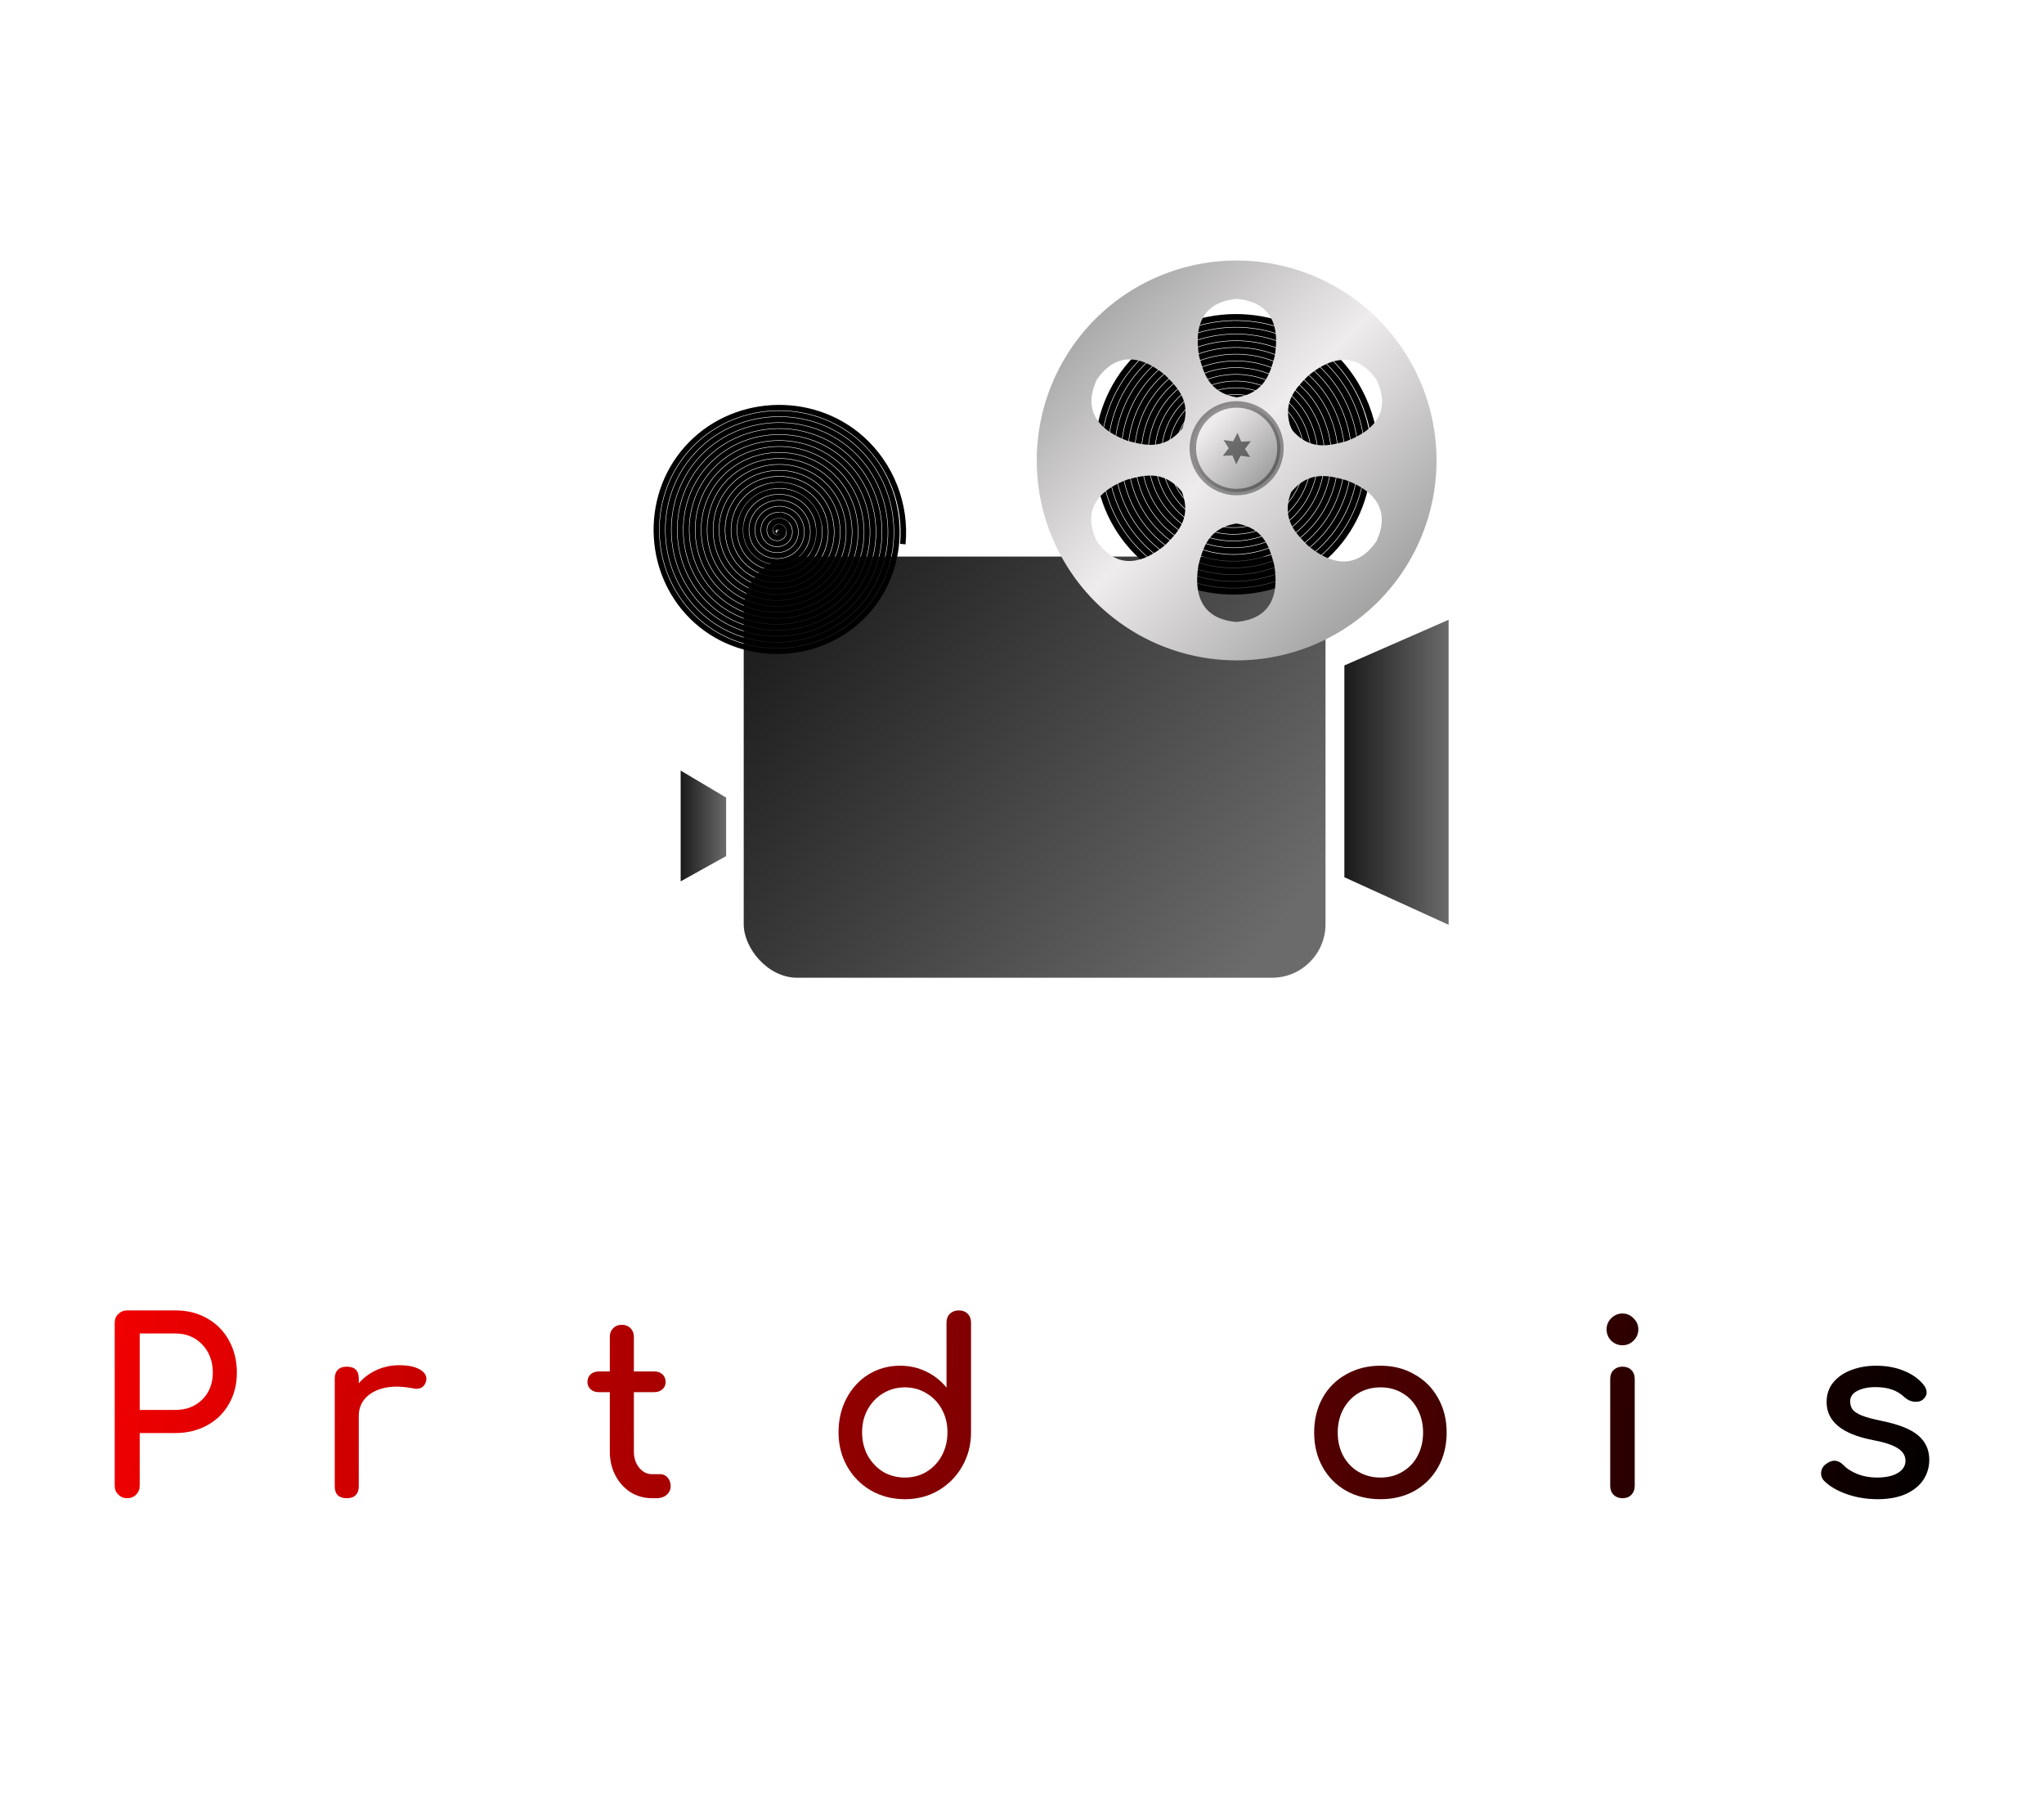 <?xml version="1.0" encoding="UTF-8"?>
<!-- Created with Inkscape (http://www.inkscape.org/) -->
<svg width="544" height="480" version="1.1" viewBox="0 0 544 480" xmlns="http://www.w3.org/2000/svg" xmlns:xlink="http://www.w3.org/1999/xlink"><defs><linearGradient id="linearGradient7984"><stop stop-color="#f40000" offset="0"/><stop offset="1"/></linearGradient><linearGradient id="linearGradient2325"><stop stop-color="#1a1a1a" offset="0"/><stop stop-color="#6b6b6b" offset="1"/></linearGradient><linearGradient id="linearGradient7582" x1="-396.04" x2="-362.29" y1="322.19" y2="356.13" gradientTransform="matrix(4.429 0 0 4.429 2031.5 -1200.2)" gradientUnits="userSpaceOnUse" spreadMethod="reflect" xlink:href="#linearGradient7580"/><linearGradient id="linearGradient7580"><stop stop-color="#efeced" offset="0"/><stop stop-color="#8c8d8c" offset="1"/></linearGradient><filter id="filter18301-3-6-3" x="-.073" y="-.073" width="1.145" height="1.176" color-interpolation-filters="sRGB"><feFlood flood-color="rgb(0,0,0)" flood-opacity=".639" result="flood"/><feComposite in="flood" in2="SourceGraphic" operator="in" result="composite1"/><feGaussianBlur in="composite1" result="blur" stdDeviation="9.345"/><feOffset dx="0" dy="9.431" result="offset"/><feComposite in="SourceGraphic" in2="offset" result="composite2"/></filter><linearGradient id="linearGradient15527" x1="265.24" x2="320.16" y1="198.52" y2="250.86" gradientTransform="translate(-5.976 18.474)" gradientUnits="userSpaceOnUse" xlink:href="#linearGradient7580"/><linearGradient id="linearGradient2327" x1="182.35" x2="308.65" y1="227.63" y2="325.88" gradientUnits="userSpaceOnUse" xlink:href="#linearGradient2325"/><linearGradient id="linearGradient2655" x1="327.92" x2="355.07" y1="283.09" y2="283.09" gradientUnits="userSpaceOnUse" xlink:href="#linearGradient2325"/><linearGradient id="linearGradient2663" x1="155.08" x2="166.93" y1="297.08" y2="297.08" gradientUnits="userSpaceOnUse" xlink:href="#linearGradient2325"/><linearGradient id="linearGradient7820" x1="25.301" x2="516.06" y1="301.78" y2="380.34" gradientUnits="userSpaceOnUse" xlink:href="#linearGradient7984"/></defs><g><g transform="matrix(1.022 0 0 1.022 22.663 -83.828)"><rect x="171.5" y="226.94" width="151.51" height="109.65" ry="13.941" fill="url(#linearGradient2327)" stroke-linecap="round" stroke-linejoin="round" stroke-opacity=".387" stroke-width="8.3" style="paint-order:fill markers stroke"/><g transform="matrix(.91 0 0 .91 -46.309 -246.88)"><g transform="matrix(.37 0 0 .37 276.43 403.15)"><path transform="translate(-7.645 17.968)" d="m287.17 221.91c0.584 0.526-0.421 1.046-0.874 0.97-1.228-0.206-1.504-1.751-1.067-2.719 0.783-1.73 3.036-2.046 4.563-1.163 2.242 1.296 2.602 4.337 1.259 6.408-1.79 2.76-5.645 3.165-8.252 1.355-3.281-2.277-3.731-6.955-1.451-10.097 2.76-3.805 8.267-4.298 11.941-1.548 4.33 3.241 4.867 9.58 1.644 13.786-3.721 4.856-10.893 5.437-15.63 1.74-5.383-4.2-6.007-12.207-1.836-17.475 4.679-5.909 13.522-6.578 19.319-1.932 6.437 5.157 7.149 14.836 2.029 21.164-5.635 6.964-16.151 7.72-23.008 2.125-7.492-6.112-8.291-17.466-2.221-24.853 6.59-8.019 18.781-8.862 26.698-2.317 8.547 7.067 9.434 20.096 2.413 28.542-7.544 9.075-21.412 10.006-30.387 2.51-9.603-8.021-10.577-22.727-2.606-32.231 8.498-10.131 24.043-11.149 34.076-2.702 10.659 8.974 11.721 25.358 2.798 35.92-9.451 11.187-26.674 12.293-37.765 2.894-11.715-9.928-12.865-27.989-2.991-39.609 10.404-12.244 29.305-13.437 41.454-3.087 12.772 10.881 14.009 30.62 3.183 43.298-11.357 13.3-31.936 14.581-45.143 3.279-13.829-11.834-15.153-33.252-3.376-46.987 12.31-14.357 34.567-15.725 48.832-3.472 14.885 12.787 16.298 35.883 3.568 50.676-13.263 15.414-37.199 16.87-52.521 3.664-15.942-13.74-17.442-38.515-3.76-54.365 14.216-16.47 39.83-18.014 56.21-3.857 16.999 14.693 18.586 41.146 3.953 58.055-15.169 17.527-42.462 19.158-59.899 4.049-18.056-15.645-19.731-43.778-4.145-61.744 16.122-18.584 45.093-20.303 63.588-4.241 19.113 16.598 20.875 46.409 4.338 65.433-17.074 19.641-47.725 21.447-67.277 4.434-20.17-17.551-22.02-49.041-4.53-69.122 18.027-20.698 50.357-22.592 70.966-4.626 21.226 18.503 23.164 51.672 4.722 72.811-18.98 21.755-52.988 23.736-74.655 4.819-22.283-19.456-24.309-54.304-4.915-76.5 19.932-22.812 55.62-24.881 78.344-5.011 23.34 20.409 25.453 56.936 5.107 80.189-20.885 23.869-58.252 26.026-82.033 5.203-24.397-21.361-26.598-59.567-5.3-83.878 21.837-24.926 60.883-27.17 85.722-5.396 25.454 22.314 27.742 62.199 5.492 87.567-22.79 25.983-63.515 28.315-89.412 5.588-26.511-23.266-28.887-64.831-5.684-91.256 23.743-27.04 66.147-29.459 93.101-5.781 27.569 24.219 30.032 67.463 5.877 94.945-24.695 28.097-68.779 30.604-96.79 5.973-28.626-25.171-31.176-70.094-6.069-98.634 25.648-29.154 71.41-31.749 100.48-6.165 29.683 26.124 32.321 72.726 6.262 102.32-26.6 30.211-74.042 32.893-104.17 6.358-30.74-27.076-33.466-75.358-6.454-106.01 27.553-31.268 76.674-34.038 107.86-6.55 31.797 28.029 34.61 77.99 6.646 109.7-28.505 32.325-79.306 35.183-111.55 6.743-32.854-28.981-35.755-80.621-6.839-113.39 29.458-33.382 81.937-36.327 115.23-6.935 33.911 29.934 36.9 83.253 7.031 117.08-30.41 34.44-84.569 37.472-118.92 7.128-34.968-30.886-38.044-85.885-7.224-120.77 31.362-35.497 87.201-38.617 122.61-7.32 36.025 31.839 39.189 88.517 7.416 124.46-32.315 36.554-89.833 39.761-126.3 7.512-37.082-32.791-40.334-91.149-7.609-128.15 33.267-37.611 92.465-40.906 129.99-7.705 38.139 33.744 41.479 93.78 7.801 131.84-34.22 38.668-95.096 42.051-133.68 7.897-39.197-34.696-42.623-96.412-7.993-135.52 35.172-39.725 97.728-43.196 137.37-8.09 40.254 35.648 43.768 99.044 8.186 139.21-36.125 40.782-100.36 44.34-141.06 8.282-41.311-36.601-44.913-101.68-8.378-142.9 37.077-41.839 102.99-45.485 144.75-8.474 42.368 37.553 46.057 104.31 8.571 146.59-38.03 42.896-105.62 46.63-148.44 8.667-43.425-38.506-47.202-106.94-8.763-150.28 38.982-43.954 108.26-47.774 152.13-8.859 25.837 22.919 39.385 57.619 36.03 91.98" fill="none" stroke="#000" stroke-width="4.8"/><g stroke-linejoin="round" stroke-miterlimit="4.3"><path d="m281.03 79.272a154.59 154.59 0 0 0-154.6 154.6 154.59 154.59 0 0 0 154.6 154.59 154.59 154.59 0 0 0 154.59-154.59 154.59 154.59 0 0 0-154.59-154.6zm0.208 29.707c28.714 2.483 32.815 23.661 29.205 44.439-3.43 12.282-7.202 28.055-29.205 31.679-22.003-3.624-25.775-19.397-29.205-31.679-3.61-20.778 0.491-41.956 29.205-44.439zm-81.603 46.801c9.185 0.496 18.333 5.63 26.428 12.388 8.921 9.111 20.692 20.268 12.829 41.134-14.14 17.243-29.683 12.617-42.034 9.447-19.8-7.263-36.091-21.401-23.885-47.51 8.254-11.813 17.477-15.954 26.662-15.459zm162.99 0.363c9.185-0.496 18.408 3.655 26.662 15.468 12.206 26.109-4.077 40.247-23.876 47.51-12.351 3.17-27.903 7.788-42.043-9.455-7.863-20.867 3.917-32.023 12.838-41.134 8.095-6.758 17.235-11.892 26.419-12.388zm-150.97 89.527c8.813-0.612 18.196 1.62 27.034 12.397 7.863 20.867-3.908 32.023-12.829 41.134-16.189 13.516-36.582 20.554-53.09-3.071-12.206-26.109 4.085-40.247 23.885-47.51 4.632-1.189 9.713-2.583 15-2.95zm138.54 0.363c5.288 0.367 10.369 1.761 15 2.95 19.8 7.263 36.091 21.401 23.885 47.51-16.508 23.625-36.9 16.587-53.09 3.071-8.921-9.111-20.692-20.259-12.829-41.126 8.837-10.777 18.221-13.017 27.034-12.405zm-69.379 36.601c22.003 3.624 25.775 19.397 29.205 31.679 3.61 20.778-0.491 41.955-29.205 44.439-28.714-2.483-32.815-23.661-29.205-44.439 3.43-12.282 7.202-28.055 29.205-31.679z" fill="url(#linearGradient7582)" filter="url(#filter18301-3-6-3)" stroke-width="210.93" style="paint-order:fill markers stroke"/><circle cx="281.03" cy="233.87" r="33.891" fill="url(#linearGradient15527)" stroke="#000" stroke-opacity=".387" stroke-width="5" style="paint-order:fill markers stroke"/><path transform="matrix(3.512 0 0 3.512 1669.2 -903.01)" d="m-392.28 325.65-2.111-0.286-0.979 1.892-0.808-1.971-2.128 0.098 1.303-1.686-1.149-1.794 2.111 0.286 0.979-1.892 0.808 1.971 2.128-0.098-1.303 1.686z" fill-opacity=".478" stroke-width="47.622" style="paint-order:fill markers stroke"/></g></g></g><path d="m327.92 255.28 27.143-11.891v79.411l-27.143-12.378z" fill="url(#linearGradient2655)" stroke-linecap="round" stroke-linejoin="round" stroke-opacity=".387" stroke-width="8.3" style="paint-order:fill markers stroke"/><path d="m155.08 282.65 11.841 7.037v15.228l-11.841 6.583z" fill="url(#linearGradient2663)" stroke-linecap="round" stroke-linejoin="round" stroke-opacity=".387" stroke-width="8.3" style="paint-order:fill markers stroke"/><g transform="matrix(.808 0 0 .808 -126.46 -177.2)"><g transform="matrix(.37 0 0 .37 276.43 403.15)"><path transform="translate(-7.645 17.968)" d="m287.17 221.91c0.584 0.526-0.421 1.046-0.874 0.97-1.228-0.206-1.504-1.751-1.067-2.719 0.783-1.73 3.036-2.046 4.563-1.163 2.242 1.296 2.602 4.337 1.259 6.408-1.79 2.76-5.645 3.165-8.252 1.355-3.281-2.277-3.731-6.955-1.451-10.097 2.76-3.805 8.267-4.298 11.941-1.548 4.33 3.241 4.867 9.58 1.644 13.786-3.721 4.856-10.893 5.437-15.63 1.74-5.383-4.2-6.007-12.207-1.836-17.475 4.679-5.909 13.522-6.578 19.319-1.932 6.437 5.157 7.149 14.836 2.029 21.164-5.635 6.964-16.151 7.72-23.008 2.125-7.492-6.112-8.291-17.466-2.221-24.853 6.59-8.019 18.781-8.862 26.698-2.317 8.547 7.067 9.434 20.096 2.413 28.542-7.544 9.075-21.412 10.006-30.387 2.51-9.603-8.021-10.577-22.727-2.606-32.231 8.498-10.131 24.043-11.149 34.076-2.702 10.659 8.974 11.721 25.358 2.798 35.92-9.451 11.187-26.674 12.293-37.765 2.894-11.715-9.928-12.865-27.989-2.991-39.609 10.404-12.244 29.305-13.437 41.454-3.087 12.772 10.881 14.009 30.62 3.183 43.298-11.357 13.3-31.936 14.581-45.143 3.279-13.829-11.834-15.153-33.252-3.376-46.987 12.31-14.357 34.567-15.725 48.832-3.472 14.885 12.787 16.298 35.883 3.568 50.676-13.263 15.414-37.199 16.87-52.521 3.664-15.942-13.74-17.442-38.515-3.76-54.365 14.216-16.47 39.83-18.014 56.21-3.857 16.999 14.693 18.586 41.146 3.953 58.055-15.169 17.527-42.462 19.158-59.899 4.049-18.056-15.645-19.731-43.778-4.145-61.744 16.122-18.584 45.093-20.303 63.588-4.241 19.113 16.598 20.875 46.409 4.338 65.433-17.074 19.641-47.725 21.447-67.277 4.434-20.17-17.551-22.02-49.041-4.53-69.122 18.027-20.698 50.357-22.592 70.966-4.626 21.226 18.503 23.164 51.672 4.722 72.811-18.98 21.755-52.988 23.736-74.655 4.819-22.283-19.456-24.309-54.304-4.915-76.5 19.932-22.812 55.62-24.881 78.344-5.011 23.34 20.409 25.453 56.936 5.107 80.189-20.885 23.869-58.252 26.026-82.033 5.203-24.397-21.361-26.598-59.567-5.3-83.878 21.837-24.926 60.883-27.17 85.722-5.396 25.454 22.314 27.742 62.199 5.492 87.567-22.79 25.983-63.515 28.315-89.412 5.588-26.511-23.266-28.887-64.831-5.684-91.256 23.743-27.04 66.147-29.459 93.101-5.781 27.569 24.219 30.032 67.463 5.877 94.945-24.695 28.097-68.779 30.604-96.79 5.973-28.626-25.171-31.176-70.094-6.069-98.634 25.648-29.154 71.41-31.749 100.48-6.165 29.683 26.124 32.321 72.726 6.262 102.32-26.6 30.211-74.042 32.893-104.17 6.358-30.74-27.076-33.466-75.358-6.454-106.01 27.553-31.268 76.674-34.038 107.86-6.55 31.797 28.029 34.61 77.99 6.646 109.7-28.505 32.325-79.306 35.183-111.55 6.743-32.854-28.981-35.755-80.621-6.839-113.39 29.458-33.382 81.937-36.327 115.23-6.935 33.911 29.934 36.9 83.253 7.031 117.08-30.41 34.44-84.569 37.472-118.92 7.128-34.968-30.886-38.044-85.885-7.224-120.77 31.362-35.497 87.201-38.617 122.61-7.32 36.025 31.839 39.189 88.517 7.416 124.46-32.315 36.554-89.833 39.761-126.3 7.512-37.082-32.791-40.334-91.149-7.609-128.15 33.267-37.611 92.465-40.906 129.99-7.705 38.139 33.744 41.479 93.78 7.801 131.84-34.22 38.668-95.096 42.051-133.68 7.897-39.197-34.696-42.623-96.412-7.993-135.52 35.172-39.725 97.728-43.196 137.37-8.09 40.254 35.648 43.768 99.044 8.186 139.21-36.125 40.782-100.36 44.34-141.06 8.282-41.311-36.601-44.913-101.68-8.378-142.9 37.077-41.839 102.99-45.485 144.75-8.474 42.368 37.553 46.057 104.31 8.571 146.59-38.03 42.896-105.62 46.63-148.44 8.667-43.425-38.506-47.202-106.94-8.763-150.28 38.982-43.954 108.26-47.774 152.13-8.859 25.837 22.919 39.385 57.619 36.03 91.98" fill="none" stroke="#000" stroke-width="4.8"/><g stroke-linejoin="round" stroke-miterlimit="4.3"><path d="m281.03 79.272a154.59 154.59 0 0 0-154.6 154.6 154.59 154.59 0 0 0 154.6 154.59 154.59 154.59 0 0 0 154.59-154.59 154.59 154.59 0 0 0-154.59-154.6zm0.208 29.707c28.714 2.483 32.815 23.661 29.205 44.439-3.43 12.282-7.202 28.055-29.205 31.679-22.003-3.624-25.775-19.397-29.205-31.679-3.61-20.778 0.491-41.956 29.205-44.439zm-81.603 46.801c9.185 0.496 18.333 5.63 26.428 12.388 8.921 9.111 20.692 20.268 12.829 41.134-14.14 17.243-29.683 12.617-42.034 9.447-19.8-7.263-36.091-21.401-23.885-47.51 8.254-11.813 17.477-15.954 26.662-15.459zm162.99 0.363c9.185-0.496 18.408 3.655 26.662 15.468 12.206 26.109-4.077 40.247-23.876 47.51-12.351 3.17-27.903 7.788-42.043-9.455-7.863-20.867 3.917-32.023 12.838-41.134 8.095-6.758 17.235-11.892 26.419-12.388zm-150.97 89.527c8.813-0.612 18.196 1.62 27.034 12.397 7.863 20.867-3.908 32.023-12.829 41.134-16.189 13.516-36.582 20.554-53.09-3.071-12.206-26.109 4.085-40.247 23.885-47.51 4.632-1.189 9.713-2.583 15-2.95zm138.54 0.363c5.288 0.367 10.369 1.761 15 2.95 19.8 7.263 36.091 21.401 23.885 47.51-16.508 23.625-36.9 16.587-53.09 3.071-8.921-9.111-20.692-20.259-12.829-41.126 8.837-10.777 18.221-13.017 27.034-12.405zm-69.379 36.601c22.003 3.624 25.775 19.397 29.205 31.679 3.61 20.778-0.491 41.955-29.205 44.439-28.714-2.483-32.815-23.661-29.205-44.439 3.43-12.282 7.202-28.055 29.205-31.679z" fill="url(#linearGradient7582)" filter="url(#filter18301-3-6-3)" stroke-width="210.93" style="paint-order:fill markers stroke"/><circle cx="281.03" cy="233.87" r="33.891" fill="url(#linearGradient15527)" stroke="#000" stroke-opacity=".387" stroke-width="5" style="paint-order:fill markers stroke"/><path transform="matrix(3.512 0 0 3.512 1669.2 -903.01)" d="m-392.28 325.65-2.111-0.286-0.979 1.892-0.808-1.971-2.128 0.098 1.303-1.686-1.149-1.794 2.111 0.286 0.979-1.892 0.808 1.971 2.128-0.098-1.303 1.686z" fill-opacity=".478" stroke-width="47.622" style="paint-order:fill markers stroke"/></g></g></g></g><g transform="translate(1e-6 41.481)" fill="url(#linearGradient7820)" aria-label="Pirated Movies"><path d="m33.856 357.18q-1.408 0-2.368-0.96t-0.96-2.368v-43.328q0-1.472 0.96-2.368 0.96-0.96 2.368-0.96h12.8q4.736 0 8.448 2.112 3.776 2.112 5.824 5.888 2.112 3.776 2.112 8.576 0 4.672-2.112 8.32-2.048 3.648-5.824 5.696-3.712 2.048-8.448 2.048h-9.472v14.016q0 1.408-0.96 2.368-0.896 0.96-2.368 0.96zm12.8-23.488q4.352 0 7.168-2.752 2.816-2.816 2.816-7.168 0-4.544-2.816-7.488t-7.168-2.944h-9.472v20.352z"/><path d="m73.664 357.18q-1.408 0-2.368-0.896-0.896-0.96-0.896-2.368v-28.48q0-1.472 0.896-2.368 0.96-0.896 2.368-0.896 1.472 0 2.368 0.896t0.896 2.368v28.48q0 1.408-0.896 2.368-0.896 0.896-2.368 0.896zm0-40.704q-1.728 0-3.008-1.216-1.216-1.28-1.216-3.008t1.216-2.944q1.28-1.28 3.008-1.28t2.944 1.28q1.28 1.216 1.28 2.944t-1.28 3.008q-1.216 1.216-2.944 1.216z"/><path d="m106.24 321.79q3.392 0 5.312 1.024t1.92 2.56q0 0.448-0.064 0.64-0.576 2.048-2.56 2.048-0.32 0-0.96-0.128-2.56-0.448-4.16-0.448-4.608 0-7.424 2.112-2.816 2.112-2.816 5.696v18.688q0 1.536-0.832 2.368-0.768 0.832-2.368 0.832-1.536 0-2.368-0.768-0.832-0.832-0.832-2.432v-28.608q0-1.536 0.832-2.368t2.368-0.832q3.2 0 3.2 3.2v1.216q1.92-2.24 4.736-3.52 2.816-1.28 6.016-1.28z"/><path d="m133.5 321.92q4.928 0 8.896 2.368 4.032 2.304 6.336 6.4 2.368 4.032 2.368 9.024v14.272q0 1.408-0.96 2.368-0.896 0.896-2.304 0.896t-2.368-0.896q-0.896-0.96-0.896-2.368v-2.368q-2.24 2.752-5.44 4.288t-6.912 1.536q-4.608 0-8.384-2.304-3.712-2.304-5.888-6.336-2.112-4.096-2.112-9.088t2.304-9.024q2.304-4.096 6.336-6.4 4.096-2.368 9.024-2.368zm0 29.76q3.2 0 5.76-1.536 2.624-1.6 4.096-4.288 1.472-2.752 1.472-6.144t-1.472-6.144-4.096-4.288q-2.56-1.6-5.76-1.6t-5.824 1.6q-2.56 1.536-4.096 4.288-1.472 2.752-1.472 6.144t1.472 6.144q1.536 2.688 4.096 4.288 2.624 1.536 5.824 1.536z"/><path d="m175.74 350.78q1.152 0 1.92 0.896 0.832 0.896 0.832 2.304t-1.088 2.304q-1.024 0.896-2.688 0.896h-1.152q-3.136 0-5.76-1.6-2.56-1.664-4.032-4.48t-1.472-6.336v-15.808h-2.944q-1.344 0-2.176-0.768t-0.832-1.92q0-1.28 0.832-2.048t2.176-0.768h2.944v-9.216q0-1.408 0.896-2.304t2.304-0.896 2.304 0.896 0.896 2.304v9.216h5.44q1.344 0 2.176 0.768t0.832 2.048q0 1.152-0.832 1.92t-2.176 0.768h-5.44v15.808q0 2.56 1.408 4.288t3.456 1.728z"/><path d="m217.92 339.14q0 1.216-0.832 2.048-0.832 0.768-2.112 0.768h-24.32q0.704 4.48 4.032 7.232 3.392 2.752 8.256 2.752 1.92 0 3.968-0.704 2.112-0.704 3.456-1.728 0.896-0.704 2.112-0.704t1.92 0.64q1.152 0.96 1.152 2.176 0 1.152-1.024 1.92-2.176 1.728-5.44 2.816-3.2 1.088-6.144 1.088-5.248 0-9.408-2.24-4.16-2.304-6.528-6.336-2.304-4.032-2.304-9.152t2.176-9.152q2.24-4.096 6.144-6.336 3.968-2.304 8.96-2.304 4.928 0 8.512 2.176t5.504 6.08 1.92 8.96zm-15.936-11.712q-4.672 0-7.616 2.56-2.88 2.56-3.648 6.848h21.312q-0.576-4.288-3.2-6.848t-6.848-2.56z"/><path d="m255.17 307.2q1.472 0 2.368 0.896t0.896 2.368v29.184q0 4.992-2.368 9.088-2.304 4.032-6.336 6.4-3.968 2.304-8.896 2.304t-9.024-2.304q-4.032-2.368-6.336-6.4-2.304-4.096-2.304-9.088t2.112-9.024q2.176-4.096 5.888-6.4 3.776-2.304 8.384-2.304 3.712 0 6.912 1.536t5.44 4.288v-17.28q0-1.472 0.896-2.368 0.96-0.896 2.368-0.896zm-14.336 44.48q3.2 0 5.76-1.536 2.624-1.6 4.096-4.352t1.472-6.144-1.472-6.08q-1.472-2.752-4.096-4.288-2.56-1.6-5.76-1.6t-5.824 1.6q-2.56 1.536-4.096 4.288-1.472 2.688-1.472 6.08t1.472 6.144q1.536 2.752 4.096 4.352 2.624 1.536 5.824 1.536z"/><path d="m336.06 307.2q1.408 0 2.368 0.96t0.96 2.368v43.328q0 1.408-1.024 2.368-0.96 0.96-2.304 0.96-1.408 0-2.368-0.96t-0.96-2.368v-31.808l-15.488 31.552q-1.088 1.664-2.88 1.664-2.112 0-3.072-1.984l-15.296-30.656v31.232q0 1.408-0.96 2.368t-2.368 0.96-2.368-0.96-0.96-2.368v-43.328q0-1.408 0.96-2.368t2.368-0.96q1.92 0 2.944 1.792l19.008 38.08 18.496-38.08q1.024-1.792 2.944-1.792z"/><path d="m367.42 357.44q-5.12 0-9.152-2.24-4.032-2.304-6.272-6.336t-2.24-9.152q0-5.184 2.24-9.216t6.272-6.272q4.032-2.304 9.152-2.304 5.056 0 9.024 2.304 4.032 2.24 6.272 6.272 2.304 4.032 2.304 9.216 0 5.12-2.24 9.152t-6.272 6.336q-3.968 2.24-9.088 2.24zm0-5.76q3.264 0 5.824-1.536 2.624-1.536 4.032-4.224 1.472-2.752 1.472-6.208t-1.472-6.208q-1.408-2.752-4.032-4.288-2.56-1.536-5.824-1.536t-5.888 1.536q-2.56 1.536-4.032 4.288t-1.472 6.208 1.472 6.208q1.472 2.688 4.032 4.224 2.624 1.536 5.888 1.536z"/><path d="m419.78 322.62q0.832 0.384 1.28 1.088 0.448 0.64 0.448 1.472 0 0.576-0.32 1.216l-13.568 28.608q-0.96 2.112-2.944 2.112-1.088 0-1.792-0.448-0.704-0.512-1.28-1.664l-13.568-28.608q-0.256-0.512-0.256-1.152 0-1.728 1.792-2.624 0.576-0.32 1.344-0.32t1.472 0.448q0.704 0.384 1.088 1.152l11.136 24 11.008-24q0.384-0.768 1.088-1.152 0.768-0.448 1.6-0.448t1.472 0.32z"/><path d="m431.81 357.18q-1.408 0-2.368-0.896-0.896-0.96-0.896-2.368v-28.48q0-1.472 0.896-2.368 0.96-0.896 2.368-0.896 1.472 0 2.368 0.896t0.896 2.368v28.48q0 1.408-0.896 2.368-0.896 0.896-2.368 0.896zm0-40.704q-1.728 0-3.008-1.216-1.216-1.28-1.216-3.008t1.216-2.944q1.28-1.28 3.008-1.28t2.944 1.28q1.28 1.216 1.28 2.944t-1.28 3.008q-1.216 1.216-2.944 1.216z"/><path d="m478.66 339.14q0 1.216-0.832 2.048-0.832 0.768-2.112 0.768h-24.32q0.704 4.48 4.032 7.232 3.392 2.752 8.256 2.752 1.92 0 3.968-0.704 2.112-0.704 3.456-1.728 0.896-0.704 2.112-0.704t1.92 0.64q1.152 0.96 1.152 2.176 0 1.152-1.024 1.92-2.176 1.728-5.44 2.816-3.2 1.088-6.144 1.088-5.248 0-9.408-2.24-4.16-2.304-6.528-6.336-2.304-4.032-2.304-9.152t2.176-9.152q2.24-4.096 6.144-6.336 3.968-2.304 8.96-2.304 4.928 0 8.512 2.176t5.504 6.08 1.92 8.96zm-15.936-11.712q-4.672 0-7.616 2.56-2.88 2.56-3.648 6.848h21.312q-0.576-4.288-3.2-6.848t-6.848-2.56z"/><path d="m499.71 357.44q-4.352 0-8.192-1.344t-6.016-3.52q-0.832-0.832-0.832-1.984 0-1.536 1.28-2.496 1.216-0.896 2.24-0.896 1.28 0 2.432 1.152 1.216 1.344 3.648 2.368 2.432 0.96 5.184 0.96 3.648 0 5.632-1.216 2.048-1.216 2.048-3.264 0-1.984-1.984-3.264-1.984-1.344-6.72-2.24-12.288-2.368-12.288-10.112 0-3.136 1.856-5.312t4.864-3.264 6.4-1.088q4.16 0 7.424 1.344 3.328 1.344 5.248 3.712 0.832 1.024 0.832 2.048 0 1.088-1.088 1.984-0.704 0.512-1.792 0.512-1.664 0-3.008-1.216-1.6-1.472-3.392-2.048-1.792-0.64-4.352-0.64-2.944 0-4.864 1.024-1.856 0.96-1.856 2.752 0 1.28 0.64 2.176 0.64 0.832 2.432 1.6 1.792 0.704 5.184 1.408 6.976 1.408 9.856 3.904 2.944 2.496 2.944 6.464 0 2.944-1.6 5.376-1.6 2.368-4.736 3.776-3.072 1.344-7.424 1.344z"/></g></g></svg>
